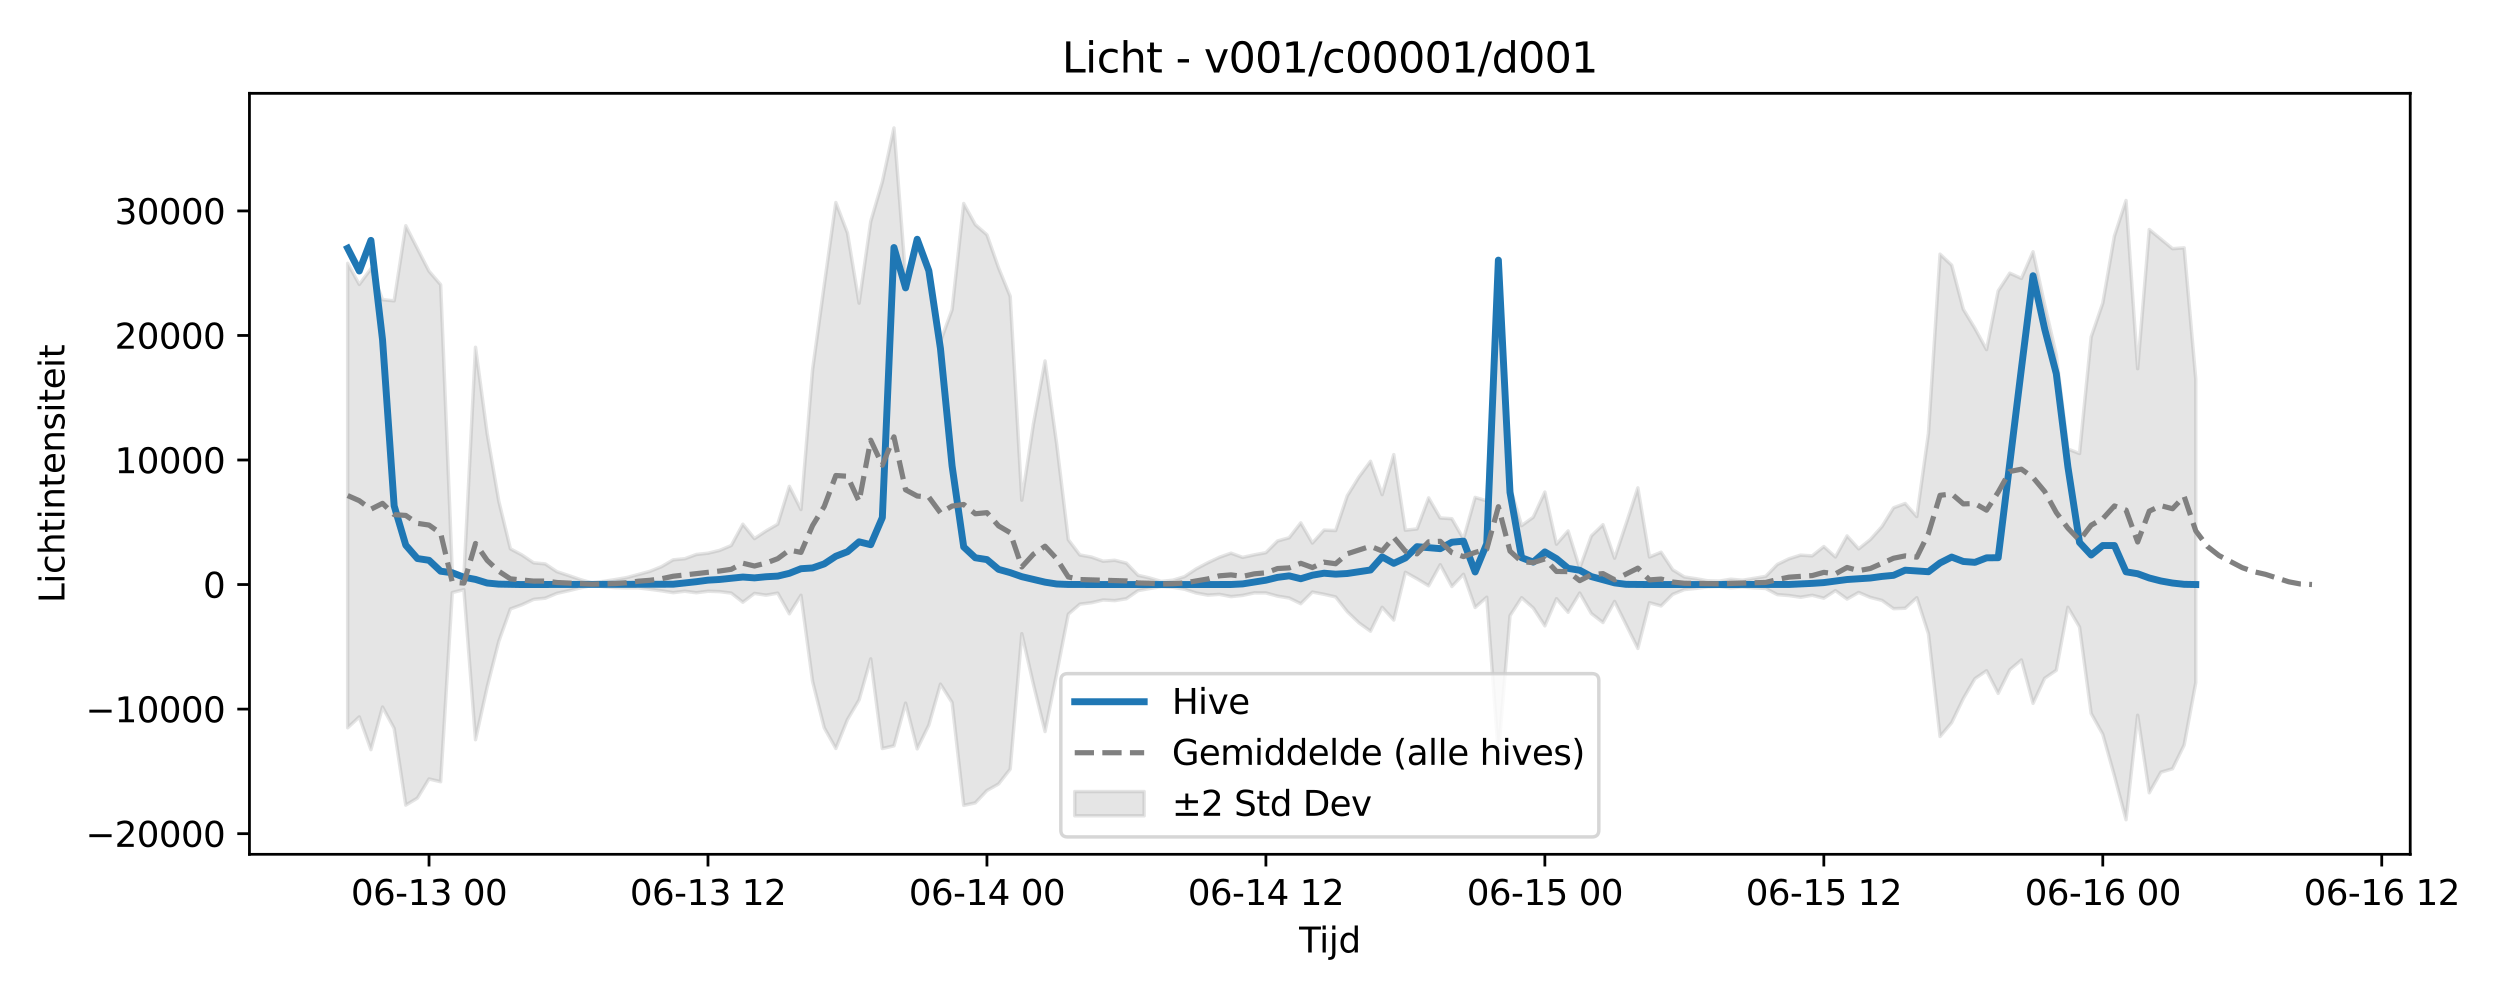 <?xml version="1.0" encoding="utf-8" standalone="no"?>
<!DOCTYPE svg PUBLIC "-//W3C//DTD SVG 1.1//EN"
  "http://www.w3.org/Graphics/SVG/1.1/DTD/svg11.dtd">
<svg xmlns:xlink="http://www.w3.org/1999/xlink" width="720pt" height="288pt" viewBox="0 0 720 288" xmlns="http://www.w3.org/2000/svg" version="1.1">
 <defs>
  <style type="text/css">*{stroke-linejoin: round; stroke-linecap: butt}</style>
 </defs>
 <g id="figure_1">
  <g id="patch_1">
   <path d="M 0 288 
L 720 288 
L 720 0 
L 0 0 
z
" style="fill: #ffffff"/>
  </g>
  <g id="axes_1">
   <g id="patch_2">
    <path d="M 71.84 246.04 
L 694.144 246.04 
L 694.144 26.88 
L 71.84 26.88 
z
" style="fill: #ffffff"/>
   </g>
   <g id="FillBetweenPolyCollection_1">
    <defs>
     <path id="md8eedc3152" d="M 100.127 -212.17 
L 100.127 -78.399 
L 103.474 -81.53 
L 106.822 -72.103 
L 110.169 -84.368 
L 113.517 -78.212 
L 116.864 -56.122 
L 120.212 -58.145 
L 123.559 -63.659 
L 126.907 -62.859 
L 130.254 -117.345 
L 133.602 -118.184 
L 136.949 -74.963 
L 140.297 -90.099 
L 143.644 -103.279 
L 146.992 -112.623 
L 150.339 -113.838 
L 153.687 -115.38 
L 157.034 -115.716 
L 160.382 -117.114 
L 163.729 -117.865 
L 167.077 -118.68 
L 170.424 -119.375 
L 173.772 -119.064 
L 177.12 -118.774 
L 180.467 -118.675 
L 183.815 -118.678 
L 187.162 -118.289 
L 190.51 -117.84 
L 193.857 -117.308 
L 197.205 -117.726 
L 200.552 -117.287 
L 203.9 -117.718 
L 207.247 -117.608 
L 210.595 -117.189 
L 213.942 -114.559 
L 217.29 -117.099 
L 220.637 -116.586 
L 223.985 -117.175 
L 227.332 -111.226 
L 230.68 -116.56 
L 234.027 -91.743 
L 237.375 -78.412 
L 240.722 -72.437 
L 244.07 -80.76 
L 247.417 -86.419 
L 250.765 -98.244 
L 254.112 -72.422 
L 257.46 -73.205 
L 260.808 -85.5 
L 264.155 -72.326 
L 267.503 -79.166 
L 270.85 -90.971 
L 274.198 -85.696 
L 277.545 -56.051 
L 280.893 -56.773 
L 284.24 -60.327 
L 287.588 -62.219 
L 290.935 -66.49 
L 294.283 -105.493 
L 297.63 -90.891 
L 300.978 -77.319 
L 304.325 -94.038 
L 307.673 -111.119 
L 311.02 -114.017 
L 314.368 -114.417 
L 317.715 -115.209 
L 321.063 -115.024 
L 324.41 -115.573 
L 327.758 -117.893 
L 331.105 -118.503 
L 334.453 -119.073 
L 337.8 -118.863 
L 341.148 -118.3 
L 344.495 -117.213 
L 347.843 -116.597 
L 351.191 -116.826 
L 354.538 -116.173 
L 357.886 -116.528 
L 361.233 -117.248 
L 364.581 -117.229 
L 367.928 -116.315 
L 371.276 -115.766 
L 374.623 -114.123 
L 377.971 -117.492 
L 381.318 -116.843 
L 384.666 -116.085 
L 388.013 -111.829 
L 391.361 -108.617 
L 394.708 -106.212 
L 398.056 -113.091 
L 401.403 -109.427 
L 404.751 -123.179 
L 408.098 -121.311 
L 411.446 -119.293 
L 414.793 -125.361 
L 418.141 -119.082 
L 421.488 -122.613 
L 424.836 -113.047 
L 428.183 -115.997 
L 431.531 -70.96 
L 434.879 -110.663 
L 438.226 -115.857 
L 441.574 -112.904 
L 444.921 -107.759 
L 448.269 -115.57 
L 451.616 -111.662 
L 454.964 -117.198 
L 458.311 -111.295 
L 461.659 -108.709 
L 465.006 -114.777 
L 468.354 -108.014 
L 471.701 -101.246 
L 475.049 -114.406 
L 478.396 -113.49 
L 481.744 -116.83 
L 485.091 -118.201 
L 488.439 -118.538 
L 491.786 -118.967 
L 495.134 -119.094 
L 498.481 -118.709 
L 501.829 -118.975 
L 505.176 -118.696 
L 508.524 -118.514 
L 511.871 -116.745 
L 515.219 -116.482 
L 518.567 -115.992 
L 521.914 -116.554 
L 525.262 -115.721 
L 528.609 -117.891 
L 531.957 -115.47 
L 535.304 -117.371 
L 538.652 -115.942 
L 541.999 -115.088 
L 545.347 -112.699 
L 548.694 -112.824 
L 552.042 -115.857 
L 555.389 -105.462 
L 558.737 -75.895 
L 562.084 -79.879 
L 565.432 -86.815 
L 568.779 -92.541 
L 572.127 -94.819 
L 575.474 -88.313 
L 578.822 -95.093 
L 582.169 -97.936 
L 585.517 -85.429 
L 588.864 -92.65 
L 592.212 -94.959 
L 595.559 -113.101 
L 598.907 -107.404 
L 602.255 -82.534 
L 605.602 -76.529 
L 608.95 -64.568 
L 612.297 -51.922 
L 615.645 -82.005 
L 618.992 -59.681 
L 622.34 -65.609 
L 625.687 -66.597 
L 629.035 -73.437 
L 632.382 -91.392 
L 632.382 -178.832 
L 632.382 -178.832 
L 629.035 -216.624 
L 625.687 -216.379 
L 622.34 -219.141 
L 618.992 -221.894 
L 615.645 -181.813 
L 612.297 -230.259 
L 608.95 -220.008 
L 605.602 -200.708 
L 602.255 -190.961 
L 598.907 -157.383 
L 595.559 -158.683 
L 592.212 -185.826 
L 588.864 -200.272 
L 585.517 -215.497 
L 582.169 -207.818 
L 578.822 -209.327 
L 575.474 -204.215 
L 572.127 -187.327 
L 568.779 -193.435 
L 565.432 -198.944 
L 562.084 -211.632 
L 558.737 -214.793 
L 555.389 -163.197 
L 552.042 -139.23 
L 548.694 -142.994 
L 545.347 -141.764 
L 541.999 -136.349 
L 538.652 -132.615 
L 535.304 -129.927 
L 531.957 -133.656 
L 528.609 -127.587 
L 525.262 -130.601 
L 521.914 -127.916 
L 518.567 -128.12 
L 515.219 -127.066 
L 511.871 -125.442 
L 508.524 -122.01 
L 505.176 -121.442 
L 501.829 -120.883 
L 498.481 -121.197 
L 495.134 -120.641 
L 491.786 -120.742 
L 488.439 -121.337 
L 485.091 -121.837 
L 481.744 -123.911 
L 478.396 -128.964 
L 475.049 -127.578 
L 471.701 -147.489 
L 468.354 -137.279 
L 465.006 -127.255 
L 461.659 -136.891 
L 458.311 -133.654 
L 454.964 -124.361 
L 451.616 -135.098 
L 448.269 -131.277 
L 444.921 -146.287 
L 441.574 -139.044 
L 438.226 -136.617 
L 434.879 -147.899 
L 431.531 -213.171 
L 428.183 -143.752 
L 424.836 -144.751 
L 421.488 -132.798 
L 418.141 -138.61 
L 414.793 -138.831 
L 411.446 -144.607 
L 408.098 -135.672 
L 404.751 -135.308 
L 401.403 -157.076 
L 398.056 -145.548 
L 394.708 -155.148 
L 391.361 -150.63 
L 388.013 -145.197 
L 384.666 -135.202 
L 381.318 -135.333 
L 377.971 -131.606 
L 374.623 -137.419 
L 371.276 -133.128 
L 367.928 -132.204 
L 364.581 -128.839 
L 361.233 -128.214 
L 357.886 -127.476 
L 354.538 -128.692 
L 351.191 -127.507 
L 347.843 -125.934 
L 344.495 -124.159 
L 341.148 -121.932 
L 337.8 -120.911 
L 334.453 -120.554 
L 331.105 -121.545 
L 327.758 -122.319 
L 324.41 -125.813 
L 321.063 -126.643 
L 317.715 -126.364 
L 314.368 -127.562 
L 311.02 -128.167 
L 307.673 -132.564 
L 304.325 -160.112 
L 300.978 -184.049 
L 297.63 -165.907 
L 294.283 -143.95 
L 290.935 -202.663 
L 287.588 -210.86 
L 284.24 -220.382 
L 280.893 -223.301 
L 277.545 -229.386 
L 274.198 -198.819 
L 270.85 -189.631 
L 267.503 -210.514 
L 264.155 -217.961 
L 260.808 -208.381 
L 257.46 -251.158 
L 254.112 -235.643 
L 250.765 -224.197 
L 247.417 -200.691 
L 244.07 -220.905 
L 240.722 -229.673 
L 237.375 -205.856 
L 234.027 -181.584 
L 230.68 -141.26 
L 227.332 -147.928 
L 223.985 -137.036 
L 220.637 -135.097 
L 217.29 -132.88 
L 213.942 -137.035 
L 210.595 -130.886 
L 207.247 -129.487 
L 203.9 -128.678 
L 200.552 -128.312 
L 197.205 -127.087 
L 193.857 -126.77 
L 190.51 -124.799 
L 187.162 -123.456 
L 183.815 -122.545 
L 180.467 -121.654 
L 177.12 -121.076 
L 173.772 -120.55 
L 170.424 -120.138 
L 167.077 -121.107 
L 163.729 -122.263 
L 160.382 -123.362 
L 157.034 -125.596 
L 153.687 -125.904 
L 150.339 -128.165 
L 146.992 -129.952 
L 143.644 -143.696 
L 140.297 -163.156 
L 136.949 -187.991 
L 133.602 -121.957 
L 130.254 -123.368 
L 126.907 -206.012 
L 123.559 -209.897 
L 120.212 -216.41 
L 116.864 -222.991 
L 113.517 -201.357 
L 110.169 -201.697 
L 106.822 -210.597 
L 103.474 -206.077 
L 100.127 -212.17 
z
" style="stroke: #808080; stroke-opacity: 0.2"/>
    </defs>
    <g clip-path="url(#pf86877e4c5)">
     <use xlink:href="#md8eedc3152" x="0" y="288" style="fill: #808080; fill-opacity: 0.2; stroke: #808080; stroke-opacity: 0.2"/>
    </g>
   </g>
   <g id="matplotlib.axis_1">
    <g id="xtick_1">
     <g id="line2d_1">
      <defs>
       <path id="m434d8d5112" d="M 0 0 
L 0 3.5 
" style="stroke: #000000; stroke-width: 0.8"/>
      </defs>
      <g>
       <use xlink:href="#m434d8d5112" x="123.559" y="246.04" style="stroke: #000000; stroke-width: 0.8"/>
      </g>
     </g>
     <g id="text_1">
      <!-- 06-13 00 -->
      <g transform="translate(101.079 260.638) scale(0.1 -0.1)">
       <defs>
        <path id="DejaVuSans-30" d="M 2034 4250 
Q 1547 4250 1301 3770 
Q 1056 3291 1056 2328 
Q 1056 1369 1301 889 
Q 1547 409 2034 409 
Q 2525 409 2770 889 
Q 3016 1369 3016 2328 
Q 3016 3291 2770 3770 
Q 2525 4250 2034 4250 
z
M 2034 4750 
Q 2819 4750 3233 4129 
Q 3647 3509 3647 2328 
Q 3647 1150 3233 529 
Q 2819 -91 2034 -91 
Q 1250 -91 836 529 
Q 422 1150 422 2328 
Q 422 3509 836 4129 
Q 1250 4750 2034 4750 
z
" transform="scale(0.016)"/>
        <path id="DejaVuSans-36" d="M 2113 2584 
Q 1688 2584 1439 2293 
Q 1191 2003 1191 1497 
Q 1191 994 1439 701 
Q 1688 409 2113 409 
Q 2538 409 2786 701 
Q 3034 994 3034 1497 
Q 3034 2003 2786 2293 
Q 2538 2584 2113 2584 
z
M 3366 4563 
L 3366 3988 
Q 3128 4100 2886 4159 
Q 2644 4219 2406 4219 
Q 1781 4219 1451 3797 
Q 1122 3375 1075 2522 
Q 1259 2794 1537 2939 
Q 1816 3084 2150 3084 
Q 2853 3084 3261 2657 
Q 3669 2231 3669 1497 
Q 3669 778 3244 343 
Q 2819 -91 2113 -91 
Q 1303 -91 875 529 
Q 447 1150 447 2328 
Q 447 3434 972 4092 
Q 1497 4750 2381 4750 
Q 2619 4750 2861 4703 
Q 3103 4656 3366 4563 
z
" transform="scale(0.016)"/>
        <path id="DejaVuSans-2d" d="M 313 2009 
L 1997 2009 
L 1997 1497 
L 313 1497 
L 313 2009 
z
" transform="scale(0.016)"/>
        <path id="DejaVuSans-31" d="M 794 531 
L 1825 531 
L 1825 4091 
L 703 3866 
L 703 4441 
L 1819 4666 
L 2450 4666 
L 2450 531 
L 3481 531 
L 3481 0 
L 794 0 
L 794 531 
z
" transform="scale(0.016)"/>
        <path id="DejaVuSans-33" d="M 2597 2516 
Q 3050 2419 3304 2112 
Q 3559 1806 3559 1356 
Q 3559 666 3084 287 
Q 2609 -91 1734 -91 
Q 1441 -91 1130 -33 
Q 819 25 488 141 
L 488 750 
Q 750 597 1062 519 
Q 1375 441 1716 441 
Q 2309 441 2620 675 
Q 2931 909 2931 1356 
Q 2931 1769 2642 2001 
Q 2353 2234 1838 2234 
L 1294 2234 
L 1294 2753 
L 1863 2753 
Q 2328 2753 2575 2939 
Q 2822 3125 2822 3475 
Q 2822 3834 2567 4026 
Q 2313 4219 1838 4219 
Q 1578 4219 1281 4162 
Q 984 4106 628 3988 
L 628 4550 
Q 988 4650 1302 4700 
Q 1616 4750 1894 4750 
Q 2613 4750 3031 4423 
Q 3450 4097 3450 3541 
Q 3450 3153 3228 2886 
Q 3006 2619 2597 2516 
z
" transform="scale(0.016)"/>
        <path id="DejaVuSans-20" transform="scale(0.016)"/>
       </defs>
       <use xlink:href="#DejaVuSans-30"/>
       <use xlink:href="#DejaVuSans-36" transform="translate(63.623 0)"/>
       <use xlink:href="#DejaVuSans-2d" transform="translate(127.246 0)"/>
       <use xlink:href="#DejaVuSans-31" transform="translate(163.33 0)"/>
       <use xlink:href="#DejaVuSans-33" transform="translate(226.953 0)"/>
       <use xlink:href="#DejaVuSans-20" transform="translate(290.576 0)"/>
       <use xlink:href="#DejaVuSans-30" transform="translate(322.363 0)"/>
       <use xlink:href="#DejaVuSans-30" transform="translate(385.986 0)"/>
      </g>
     </g>
    </g>
    <g id="xtick_2">
     <g id="line2d_2">
      <g>
       <use xlink:href="#m434d8d5112" x="203.9" y="246.04" style="stroke: #000000; stroke-width: 0.8"/>
      </g>
     </g>
     <g id="text_2">
      <!-- 06-13 12 -->
      <g transform="translate(181.419 260.638) scale(0.1 -0.1)">
       <defs>
        <path id="DejaVuSans-32" d="M 1228 531 
L 3431 531 
L 3431 0 
L 469 0 
L 469 531 
Q 828 903 1448 1529 
Q 2069 2156 2228 2338 
Q 2531 2678 2651 2914 
Q 2772 3150 2772 3378 
Q 2772 3750 2511 3984 
Q 2250 4219 1831 4219 
Q 1534 4219 1204 4116 
Q 875 4013 500 3803 
L 500 4441 
Q 881 4594 1212 4672 
Q 1544 4750 1819 4750 
Q 2544 4750 2975 4387 
Q 3406 4025 3406 3419 
Q 3406 3131 3298 2873 
Q 3191 2616 2906 2266 
Q 2828 2175 2409 1742 
Q 1991 1309 1228 531 
z
" transform="scale(0.016)"/>
       </defs>
       <use xlink:href="#DejaVuSans-30"/>
       <use xlink:href="#DejaVuSans-36" transform="translate(63.623 0)"/>
       <use xlink:href="#DejaVuSans-2d" transform="translate(127.246 0)"/>
       <use xlink:href="#DejaVuSans-31" transform="translate(163.33 0)"/>
       <use xlink:href="#DejaVuSans-33" transform="translate(226.953 0)"/>
       <use xlink:href="#DejaVuSans-20" transform="translate(290.576 0)"/>
       <use xlink:href="#DejaVuSans-31" transform="translate(322.363 0)"/>
       <use xlink:href="#DejaVuSans-32" transform="translate(385.986 0)"/>
      </g>
     </g>
    </g>
    <g id="xtick_3">
     <g id="line2d_3">
      <g>
       <use xlink:href="#m434d8d5112" x="284.24" y="246.04" style="stroke: #000000; stroke-width: 0.8"/>
      </g>
     </g>
     <g id="text_3">
      <!-- 06-14 00 -->
      <g transform="translate(261.76 260.638) scale(0.1 -0.1)">
       <defs>
        <path id="DejaVuSans-34" d="M 2419 4116 
L 825 1625 
L 2419 1625 
L 2419 4116 
z
M 2253 4666 
L 3047 4666 
L 3047 1625 
L 3713 1625 
L 3713 1100 
L 3047 1100 
L 3047 0 
L 2419 0 
L 2419 1100 
L 313 1100 
L 313 1709 
L 2253 4666 
z
" transform="scale(0.016)"/>
       </defs>
       <use xlink:href="#DejaVuSans-30"/>
       <use xlink:href="#DejaVuSans-36" transform="translate(63.623 0)"/>
       <use xlink:href="#DejaVuSans-2d" transform="translate(127.246 0)"/>
       <use xlink:href="#DejaVuSans-31" transform="translate(163.33 0)"/>
       <use xlink:href="#DejaVuSans-34" transform="translate(226.953 0)"/>
       <use xlink:href="#DejaVuSans-20" transform="translate(290.576 0)"/>
       <use xlink:href="#DejaVuSans-30" transform="translate(322.363 0)"/>
       <use xlink:href="#DejaVuSans-30" transform="translate(385.986 0)"/>
      </g>
     </g>
    </g>
    <g id="xtick_4">
     <g id="line2d_4">
      <g>
       <use xlink:href="#m434d8d5112" x="364.581" y="246.04" style="stroke: #000000; stroke-width: 0.8"/>
      </g>
     </g>
     <g id="text_4">
      <!-- 06-14 12 -->
      <g transform="translate(342.1 260.638) scale(0.1 -0.1)">
       <use xlink:href="#DejaVuSans-30"/>
       <use xlink:href="#DejaVuSans-36" transform="translate(63.623 0)"/>
       <use xlink:href="#DejaVuSans-2d" transform="translate(127.246 0)"/>
       <use xlink:href="#DejaVuSans-31" transform="translate(163.33 0)"/>
       <use xlink:href="#DejaVuSans-34" transform="translate(226.953 0)"/>
       <use xlink:href="#DejaVuSans-20" transform="translate(290.576 0)"/>
       <use xlink:href="#DejaVuSans-31" transform="translate(322.363 0)"/>
       <use xlink:href="#DejaVuSans-32" transform="translate(385.986 0)"/>
      </g>
     </g>
    </g>
    <g id="xtick_5">
     <g id="line2d_5">
      <g>
       <use xlink:href="#m434d8d5112" x="444.921" y="246.04" style="stroke: #000000; stroke-width: 0.8"/>
      </g>
     </g>
     <g id="text_5">
      <!-- 06-15 00 -->
      <g transform="translate(422.441 260.638) scale(0.1 -0.1)">
       <defs>
        <path id="DejaVuSans-35" d="M 691 4666 
L 3169 4666 
L 3169 4134 
L 1269 4134 
L 1269 2991 
Q 1406 3038 1543 3061 
Q 1681 3084 1819 3084 
Q 2600 3084 3056 2656 
Q 3513 2228 3513 1497 
Q 3513 744 3044 326 
Q 2575 -91 1722 -91 
Q 1428 -91 1123 -41 
Q 819 9 494 109 
L 494 744 
Q 775 591 1075 516 
Q 1375 441 1709 441 
Q 2250 441 2565 725 
Q 2881 1009 2881 1497 
Q 2881 1984 2565 2268 
Q 2250 2553 1709 2553 
Q 1456 2553 1204 2497 
Q 953 2441 691 2322 
L 691 4666 
z
" transform="scale(0.016)"/>
       </defs>
       <use xlink:href="#DejaVuSans-30"/>
       <use xlink:href="#DejaVuSans-36" transform="translate(63.623 0)"/>
       <use xlink:href="#DejaVuSans-2d" transform="translate(127.246 0)"/>
       <use xlink:href="#DejaVuSans-31" transform="translate(163.33 0)"/>
       <use xlink:href="#DejaVuSans-35" transform="translate(226.953 0)"/>
       <use xlink:href="#DejaVuSans-20" transform="translate(290.576 0)"/>
       <use xlink:href="#DejaVuSans-30" transform="translate(322.363 0)"/>
       <use xlink:href="#DejaVuSans-30" transform="translate(385.986 0)"/>
      </g>
     </g>
    </g>
    <g id="xtick_6">
     <g id="line2d_6">
      <g>
       <use xlink:href="#m434d8d5112" x="525.262" y="246.04" style="stroke: #000000; stroke-width: 0.8"/>
      </g>
     </g>
     <g id="text_6">
      <!-- 06-15 12 -->
      <g transform="translate(502.781 260.638) scale(0.1 -0.1)">
       <use xlink:href="#DejaVuSans-30"/>
       <use xlink:href="#DejaVuSans-36" transform="translate(63.623 0)"/>
       <use xlink:href="#DejaVuSans-2d" transform="translate(127.246 0)"/>
       <use xlink:href="#DejaVuSans-31" transform="translate(163.33 0)"/>
       <use xlink:href="#DejaVuSans-35" transform="translate(226.953 0)"/>
       <use xlink:href="#DejaVuSans-20" transform="translate(290.576 0)"/>
       <use xlink:href="#DejaVuSans-31" transform="translate(322.363 0)"/>
       <use xlink:href="#DejaVuSans-32" transform="translate(385.986 0)"/>
      </g>
     </g>
    </g>
    <g id="xtick_7">
     <g id="line2d_7">
      <g>
       <use xlink:href="#m434d8d5112" x="605.602" y="246.04" style="stroke: #000000; stroke-width: 0.8"/>
      </g>
     </g>
     <g id="text_7">
      <!-- 06-16 00 -->
      <g transform="translate(583.122 260.638) scale(0.1 -0.1)">
       <use xlink:href="#DejaVuSans-30"/>
       <use xlink:href="#DejaVuSans-36" transform="translate(63.623 0)"/>
       <use xlink:href="#DejaVuSans-2d" transform="translate(127.246 0)"/>
       <use xlink:href="#DejaVuSans-31" transform="translate(163.33 0)"/>
       <use xlink:href="#DejaVuSans-36" transform="translate(226.953 0)"/>
       <use xlink:href="#DejaVuSans-20" transform="translate(290.576 0)"/>
       <use xlink:href="#DejaVuSans-30" transform="translate(322.363 0)"/>
       <use xlink:href="#DejaVuSans-30" transform="translate(385.986 0)"/>
      </g>
     </g>
    </g>
    <g id="xtick_8">
     <g id="line2d_8">
      <g>
       <use xlink:href="#m434d8d5112" x="685.943" y="246.04" style="stroke: #000000; stroke-width: 0.8"/>
      </g>
     </g>
     <g id="text_8">
      <!-- 06-16 12 -->
      <g transform="translate(663.462 260.638) scale(0.1 -0.1)">
       <use xlink:href="#DejaVuSans-30"/>
       <use xlink:href="#DejaVuSans-36" transform="translate(63.623 0)"/>
       <use xlink:href="#DejaVuSans-2d" transform="translate(127.246 0)"/>
       <use xlink:href="#DejaVuSans-31" transform="translate(163.33 0)"/>
       <use xlink:href="#DejaVuSans-36" transform="translate(226.953 0)"/>
       <use xlink:href="#DejaVuSans-20" transform="translate(290.576 0)"/>
       <use xlink:href="#DejaVuSans-31" transform="translate(322.363 0)"/>
       <use xlink:href="#DejaVuSans-32" transform="translate(385.986 0)"/>
      </g>
     </g>
    </g>
    <g id="text_9">
     <!-- Tijd -->
     <g transform="translate(374.142 274.317) scale(0.1 -0.1)">
      <defs>
       <path id="DejaVuSans-54" d="M -19 4666 
L 3928 4666 
L 3928 4134 
L 2272 4134 
L 2272 0 
L 1638 0 
L 1638 4134 
L -19 4134 
L -19 4666 
z
" transform="scale(0.016)"/>
       <path id="DejaVuSans-69" d="M 603 3500 
L 1178 3500 
L 1178 0 
L 603 0 
L 603 3500 
z
M 603 4863 
L 1178 4863 
L 1178 4134 
L 603 4134 
L 603 4863 
z
" transform="scale(0.016)"/>
       <path id="DejaVuSans-6a" d="M 603 3500 
L 1178 3500 
L 1178 -63 
Q 1178 -731 923 -1031 
Q 669 -1331 103 -1331 
L -116 -1331 
L -116 -844 
L 38 -844 
Q 366 -844 484 -692 
Q 603 -541 603 -63 
L 603 3500 
z
M 603 4863 
L 1178 4863 
L 1178 4134 
L 603 4134 
L 603 4863 
z
" transform="scale(0.016)"/>
       <path id="DejaVuSans-64" d="M 2906 2969 
L 2906 4863 
L 3481 4863 
L 3481 0 
L 2906 0 
L 2906 525 
Q 2725 213 2448 61 
Q 2172 -91 1784 -91 
Q 1150 -91 751 415 
Q 353 922 353 1747 
Q 353 2572 751 3078 
Q 1150 3584 1784 3584 
Q 2172 3584 2448 3432 
Q 2725 3281 2906 2969 
z
M 947 1747 
Q 947 1113 1208 752 
Q 1469 391 1925 391 
Q 2381 391 2643 752 
Q 2906 1113 2906 1747 
Q 2906 2381 2643 2742 
Q 2381 3103 1925 3103 
Q 1469 3103 1208 2742 
Q 947 2381 947 1747 
z
" transform="scale(0.016)"/>
      </defs>
      <use xlink:href="#DejaVuSans-54"/>
      <use xlink:href="#DejaVuSans-69" transform="translate(57.959 0)"/>
      <use xlink:href="#DejaVuSans-6a" transform="translate(85.742 0)"/>
      <use xlink:href="#DejaVuSans-64" transform="translate(113.525 0)"/>
     </g>
    </g>
   </g>
   <g id="matplotlib.axis_2">
    <g id="ytick_1">
     <g id="line2d_9">
      <defs>
       <path id="mdaea0a65f8" d="M 0 0 
L -3.5 0 
" style="stroke: #000000; stroke-width: 0.8"/>
      </defs>
      <g>
       <use xlink:href="#mdaea0a65f8" x="71.84" y="240.09" style="stroke: #000000; stroke-width: 0.8"/>
      </g>
     </g>
     <g id="text_10">
      <!-- −20000 -->
      <g transform="translate(24.648 243.889) scale(0.1 -0.1)">
       <defs>
        <path id="DejaVuSans-2212" d="M 678 2272 
L 4684 2272 
L 4684 1741 
L 678 1741 
L 678 2272 
z
" transform="scale(0.016)"/>
       </defs>
       <use xlink:href="#DejaVuSans-2212"/>
       <use xlink:href="#DejaVuSans-32" transform="translate(83.789 0)"/>
       <use xlink:href="#DejaVuSans-30" transform="translate(147.412 0)"/>
       <use xlink:href="#DejaVuSans-30" transform="translate(211.035 0)"/>
       <use xlink:href="#DejaVuSans-30" transform="translate(274.658 0)"/>
       <use xlink:href="#DejaVuSans-30" transform="translate(338.281 0)"/>
      </g>
     </g>
    </g>
    <g id="ytick_2">
     <g id="line2d_10">
      <g>
       <use xlink:href="#mdaea0a65f8" x="71.84" y="204.221" style="stroke: #000000; stroke-width: 0.8"/>
      </g>
     </g>
     <g id="text_11">
      <!-- −10000 -->
      <g transform="translate(24.648 208.02) scale(0.1 -0.1)">
       <use xlink:href="#DejaVuSans-2212"/>
       <use xlink:href="#DejaVuSans-31" transform="translate(83.789 0)"/>
       <use xlink:href="#DejaVuSans-30" transform="translate(147.412 0)"/>
       <use xlink:href="#DejaVuSans-30" transform="translate(211.035 0)"/>
       <use xlink:href="#DejaVuSans-30" transform="translate(274.658 0)"/>
       <use xlink:href="#DejaVuSans-30" transform="translate(338.281 0)"/>
      </g>
     </g>
    </g>
    <g id="ytick_3">
     <g id="line2d_11">
      <g>
       <use xlink:href="#mdaea0a65f8" x="71.84" y="168.352" style="stroke: #000000; stroke-width: 0.8"/>
      </g>
     </g>
     <g id="text_12">
      <!-- 0 -->
      <g transform="translate(58.477 172.152) scale(0.1 -0.1)">
       <use xlink:href="#DejaVuSans-30"/>
      </g>
     </g>
    </g>
    <g id="ytick_4">
     <g id="line2d_12">
      <g>
       <use xlink:href="#mdaea0a65f8" x="71.84" y="132.483" style="stroke: #000000; stroke-width: 0.8"/>
      </g>
     </g>
     <g id="text_13">
      <!-- 10000 -->
      <g transform="translate(33.028 136.283) scale(0.1 -0.1)">
       <use xlink:href="#DejaVuSans-31"/>
       <use xlink:href="#DejaVuSans-30" transform="translate(63.623 0)"/>
       <use xlink:href="#DejaVuSans-30" transform="translate(127.246 0)"/>
       <use xlink:href="#DejaVuSans-30" transform="translate(190.869 0)"/>
       <use xlink:href="#DejaVuSans-30" transform="translate(254.492 0)"/>
      </g>
     </g>
    </g>
    <g id="ytick_5">
     <g id="line2d_13">
      <g>
       <use xlink:href="#mdaea0a65f8" x="71.84" y="96.615" style="stroke: #000000; stroke-width: 0.8"/>
      </g>
     </g>
     <g id="text_14">
      <!-- 20000 -->
      <g transform="translate(33.028 100.414) scale(0.1 -0.1)">
       <use xlink:href="#DejaVuSans-32"/>
       <use xlink:href="#DejaVuSans-30" transform="translate(63.623 0)"/>
       <use xlink:href="#DejaVuSans-30" transform="translate(127.246 0)"/>
       <use xlink:href="#DejaVuSans-30" transform="translate(190.869 0)"/>
       <use xlink:href="#DejaVuSans-30" transform="translate(254.492 0)"/>
      </g>
     </g>
    </g>
    <g id="ytick_6">
     <g id="line2d_14">
      <g>
       <use xlink:href="#mdaea0a65f8" x="71.84" y="60.746" style="stroke: #000000; stroke-width: 0.8"/>
      </g>
     </g>
     <g id="text_15">
      <!-- 30000 -->
      <g transform="translate(33.028 64.545) scale(0.1 -0.1)">
       <use xlink:href="#DejaVuSans-33"/>
       <use xlink:href="#DejaVuSans-30" transform="translate(63.623 0)"/>
       <use xlink:href="#DejaVuSans-30" transform="translate(127.246 0)"/>
       <use xlink:href="#DejaVuSans-30" transform="translate(190.869 0)"/>
       <use xlink:href="#DejaVuSans-30" transform="translate(254.492 0)"/>
      </g>
     </g>
    </g>
    <g id="text_16">
     <!-- Lichtintensiteit -->
     <g transform="translate(18.568 173.656) rotate(-90) scale(0.1 -0.1)">
      <defs>
       <path id="DejaVuSans-4c" d="M 628 4666 
L 1259 4666 
L 1259 531 
L 3531 531 
L 3531 0 
L 628 0 
L 628 4666 
z
" transform="scale(0.016)"/>
       <path id="DejaVuSans-63" d="M 3122 3366 
L 3122 2828 
Q 2878 2963 2633 3030 
Q 2388 3097 2138 3097 
Q 1578 3097 1268 2742 
Q 959 2388 959 1747 
Q 959 1106 1268 751 
Q 1578 397 2138 397 
Q 2388 397 2633 464 
Q 2878 531 3122 666 
L 3122 134 
Q 2881 22 2623 -34 
Q 2366 -91 2075 -91 
Q 1284 -91 818 406 
Q 353 903 353 1747 
Q 353 2603 823 3093 
Q 1294 3584 2113 3584 
Q 2378 3584 2631 3529 
Q 2884 3475 3122 3366 
z
" transform="scale(0.016)"/>
       <path id="DejaVuSans-68" d="M 3513 2113 
L 3513 0 
L 2938 0 
L 2938 2094 
Q 2938 2591 2744 2837 
Q 2550 3084 2163 3084 
Q 1697 3084 1428 2787 
Q 1159 2491 1159 1978 
L 1159 0 
L 581 0 
L 581 4863 
L 1159 4863 
L 1159 2956 
Q 1366 3272 1645 3428 
Q 1925 3584 2291 3584 
Q 2894 3584 3203 3211 
Q 3513 2838 3513 2113 
z
" transform="scale(0.016)"/>
       <path id="DejaVuSans-74" d="M 1172 4494 
L 1172 3500 
L 2356 3500 
L 2356 3053 
L 1172 3053 
L 1172 1153 
Q 1172 725 1289 603 
Q 1406 481 1766 481 
L 2356 481 
L 2356 0 
L 1766 0 
Q 1100 0 847 248 
Q 594 497 594 1153 
L 594 3053 
L 172 3053 
L 172 3500 
L 594 3500 
L 594 4494 
L 1172 4494 
z
" transform="scale(0.016)"/>
       <path id="DejaVuSans-6e" d="M 3513 2113 
L 3513 0 
L 2938 0 
L 2938 2094 
Q 2938 2591 2744 2837 
Q 2550 3084 2163 3084 
Q 1697 3084 1428 2787 
Q 1159 2491 1159 1978 
L 1159 0 
L 581 0 
L 581 3500 
L 1159 3500 
L 1159 2956 
Q 1366 3272 1645 3428 
Q 1925 3584 2291 3584 
Q 2894 3584 3203 3211 
Q 3513 2838 3513 2113 
z
" transform="scale(0.016)"/>
       <path id="DejaVuSans-65" d="M 3597 1894 
L 3597 1613 
L 953 1613 
Q 991 1019 1311 708 
Q 1631 397 2203 397 
Q 2534 397 2845 478 
Q 3156 559 3463 722 
L 3463 178 
Q 3153 47 2828 -22 
Q 2503 -91 2169 -91 
Q 1331 -91 842 396 
Q 353 884 353 1716 
Q 353 2575 817 3079 
Q 1281 3584 2069 3584 
Q 2775 3584 3186 3129 
Q 3597 2675 3597 1894 
z
M 3022 2063 
Q 3016 2534 2758 2815 
Q 2500 3097 2075 3097 
Q 1594 3097 1305 2825 
Q 1016 2553 972 2059 
L 3022 2063 
z
" transform="scale(0.016)"/>
       <path id="DejaVuSans-73" d="M 2834 3397 
L 2834 2853 
Q 2591 2978 2328 3040 
Q 2066 3103 1784 3103 
Q 1356 3103 1142 2972 
Q 928 2841 928 2578 
Q 928 2378 1081 2264 
Q 1234 2150 1697 2047 
L 1894 2003 
Q 2506 1872 2764 1633 
Q 3022 1394 3022 966 
Q 3022 478 2636 193 
Q 2250 -91 1575 -91 
Q 1294 -91 989 -36 
Q 684 19 347 128 
L 347 722 
Q 666 556 975 473 
Q 1284 391 1588 391 
Q 1994 391 2212 530 
Q 2431 669 2431 922 
Q 2431 1156 2273 1281 
Q 2116 1406 1581 1522 
L 1381 1569 
Q 847 1681 609 1914 
Q 372 2147 372 2553 
Q 372 3047 722 3315 
Q 1072 3584 1716 3584 
Q 2034 3584 2315 3537 
Q 2597 3491 2834 3397 
z
" transform="scale(0.016)"/>
      </defs>
      <use xlink:href="#DejaVuSans-4c"/>
      <use xlink:href="#DejaVuSans-69" transform="translate(55.713 0)"/>
      <use xlink:href="#DejaVuSans-63" transform="translate(83.496 0)"/>
      <use xlink:href="#DejaVuSans-68" transform="translate(138.477 0)"/>
      <use xlink:href="#DejaVuSans-74" transform="translate(201.855 0)"/>
      <use xlink:href="#DejaVuSans-69" transform="translate(241.064 0)"/>
      <use xlink:href="#DejaVuSans-6e" transform="translate(268.848 0)"/>
      <use xlink:href="#DejaVuSans-74" transform="translate(332.227 0)"/>
      <use xlink:href="#DejaVuSans-65" transform="translate(371.436 0)"/>
      <use xlink:href="#DejaVuSans-6e" transform="translate(432.959 0)"/>
      <use xlink:href="#DejaVuSans-73" transform="translate(496.338 0)"/>
      <use xlink:href="#DejaVuSans-69" transform="translate(548.438 0)"/>
      <use xlink:href="#DejaVuSans-74" transform="translate(576.221 0)"/>
      <use xlink:href="#DejaVuSans-65" transform="translate(615.43 0)"/>
      <use xlink:href="#DejaVuSans-69" transform="translate(676.953 0)"/>
      <use xlink:href="#DejaVuSans-74" transform="translate(704.736 0)"/>
     </g>
    </g>
   </g>
   <g id="line2d_15">
    <path d="M 100.127 71.502 
L 103.474 78.042 
L 106.822 69.235 
L 110.169 97.841 
L 113.517 145.691 
L 116.864 157.012 
L 120.212 160.859 
L 123.559 161.366 
L 126.907 164.512 
L 130.254 164.952 
L 133.602 166.242 
L 136.949 166.873 
L 140.297 167.91 
L 143.644 168.229 
L 150.339 168.352 
L 193.857 168.253 
L 200.552 167.527 
L 203.9 167.084 
L 207.247 166.887 
L 213.942 166.19 
L 217.29 166.426 
L 220.637 166.101 
L 223.985 165.918 
L 227.332 165.115 
L 230.68 163.789 
L 234.027 163.567 
L 237.375 162.4 
L 240.722 160.19 
L 244.07 158.901 
L 247.417 156.046 
L 250.765 156.868 
L 254.112 149.062 
L 257.46 71.296 
L 260.808 82.906 
L 264.155 68.912 
L 267.503 77.967 
L 270.85 100.378 
L 274.198 134.186 
L 277.545 157.515 
L 280.893 160.637 
L 284.24 161.163 
L 287.588 163.975 
L 290.935 164.912 
L 294.283 166.082 
L 300.978 167.664 
L 304.325 168.191 
L 307.673 168.327 
L 324.41 168.352 
L 354.538 168.336 
L 357.886 168.161 
L 364.581 167.096 
L 367.928 166.278 
L 371.276 165.846 
L 374.623 166.675 
L 377.971 165.657 
L 381.318 165.085 
L 384.666 165.358 
L 388.013 165.168 
L 394.708 164.158 
L 398.056 160.375 
L 401.403 162.239 
L 404.751 160.684 
L 408.098 157.441 
L 414.793 158.015 
L 418.141 156.158 
L 421.488 155.853 
L 424.836 164.717 
L 428.183 156.595 
L 431.531 74.923 
L 434.879 141.795 
L 438.226 160.62 
L 441.574 161.88 
L 444.921 158.951 
L 448.269 160.904 
L 451.616 163.679 
L 454.964 164.238 
L 458.311 166.057 
L 465.006 167.868 
L 468.354 168.291 
L 475.049 168.352 
L 515.219 168.325 
L 521.914 168.011 
L 525.262 167.786 
L 531.957 166.899 
L 538.652 166.469 
L 541.999 166.01 
L 545.347 165.692 
L 548.694 164.215 
L 555.389 164.655 
L 558.737 162.129 
L 562.084 160.436 
L 565.432 161.706 
L 568.779 161.957 
L 572.127 160.658 
L 575.474 160.618 
L 582.169 106.116 
L 585.517 79.414 
L 588.864 94.736 
L 592.212 107.623 
L 595.559 134.508 
L 598.907 156.224 
L 602.255 159.842 
L 605.602 157.108 
L 608.95 157.112 
L 612.297 164.686 
L 615.645 165.235 
L 618.992 166.459 
L 622.34 167.321 
L 625.687 167.915 
L 629.035 168.282 
L 632.382 168.345 
L 632.382 168.345 
" clip-path="url(#pf86877e4c5)" style="fill: none; stroke: #1f77b4; stroke-width: 2; stroke-linecap: square"/>
   </g>
   <g id="line2d_16">
    <path d="M 100.127 142.716 
L 103.474 144.196 
L 106.822 146.65 
L 110.169 144.968 
L 113.517 148.216 
L 116.864 148.444 
L 120.212 150.722 
L 123.559 151.222 
L 126.907 153.565 
L 130.254 167.644 
L 133.602 167.929 
L 136.949 156.523 
L 140.297 161.372 
L 143.644 164.513 
L 146.992 166.712 
L 153.687 167.358 
L 157.034 167.344 
L 160.382 167.762 
L 170.424 168.243 
L 177.12 168.075 
L 180.467 167.836 
L 183.815 167.389 
L 187.162 167.127 
L 190.51 166.681 
L 193.857 165.961 
L 207.247 164.452 
L 210.595 163.963 
L 213.942 162.203 
L 217.29 163.011 
L 220.637 162.158 
L 223.985 160.894 
L 227.332 158.423 
L 230.68 159.09 
L 234.027 151.336 
L 237.375 145.866 
L 240.722 136.945 
L 244.07 137.167 
L 247.417 144.445 
L 250.765 126.78 
L 254.112 133.968 
L 257.46 125.818 
L 260.808 141.06 
L 264.155 142.857 
L 267.503 143.16 
L 270.85 147.699 
L 274.198 145.743 
L 277.545 145.282 
L 280.893 147.963 
L 284.24 147.645 
L 287.588 151.46 
L 290.935 153.423 
L 294.283 163.279 
L 297.63 159.601 
L 300.978 157.316 
L 304.325 160.925 
L 307.673 166.159 
L 311.02 166.908 
L 324.41 167.307 
L 327.758 167.894 
L 331.105 167.976 
L 334.453 168.186 
L 337.8 168.113 
L 341.148 167.884 
L 347.843 166.734 
L 351.191 165.834 
L 354.538 165.568 
L 357.886 165.998 
L 361.233 165.269 
L 364.581 164.966 
L 367.928 163.741 
L 371.276 163.553 
L 374.623 162.229 
L 377.971 163.451 
L 381.318 161.912 
L 384.666 162.356 
L 388.013 159.487 
L 394.708 157.32 
L 398.056 158.68 
L 401.403 154.749 
L 404.751 158.757 
L 408.098 159.509 
L 411.446 156.05 
L 414.793 155.904 
L 418.141 159.154 
L 421.488 160.295 
L 424.836 159.101 
L 428.183 158.125 
L 431.531 145.935 
L 434.879 158.719 
L 438.226 161.763 
L 441.574 162.026 
L 444.921 160.977 
L 448.269 164.576 
L 451.616 164.62 
L 454.964 167.221 
L 458.311 165.525 
L 461.659 165.2 
L 465.006 166.984 
L 471.701 163.632 
L 475.049 167.008 
L 478.396 166.773 
L 481.744 167.63 
L 485.091 167.981 
L 495.134 168.132 
L 508.524 167.738 
L 511.871 166.907 
L 515.219 166.226 
L 521.914 165.765 
L 525.262 164.839 
L 528.609 165.261 
L 531.957 163.437 
L 535.304 164.351 
L 538.652 163.721 
L 545.347 160.769 
L 548.694 160.091 
L 552.042 160.457 
L 555.389 153.67 
L 558.737 142.656 
L 562.084 142.244 
L 565.432 145.121 
L 568.779 145.012 
L 572.127 146.927 
L 575.474 141.736 
L 578.822 135.79 
L 582.169 135.123 
L 585.517 137.537 
L 588.864 141.539 
L 592.212 147.607 
L 595.559 152.108 
L 598.907 155.607 
L 602.255 151.253 
L 605.602 149.382 
L 608.95 145.712 
L 612.297 146.909 
L 615.645 156.091 
L 618.992 147.212 
L 622.34 145.625 
L 625.687 146.512 
L 629.035 142.97 
L 632.382 152.888 
L 635.73 157.371 
L 639.077 159.997 
L 645.772 163.491 
L 649.12 164.643 
L 652.467 165.411 
L 659.162 167.558 
L 662.51 168.191 
L 665.857 168.34 
L 665.857 168.34 
" clip-path="url(#pf86877e4c5)" style="fill: none; stroke-dasharray: 5.55,2.4; stroke-dashoffset: 0; stroke: #808080; stroke-width: 1.5"/>
   </g>
   <g id="patch_3">
    <path d="M 71.84 246.04 
L 71.84 26.88 
" style="fill: none; stroke: #000000; stroke-width: 0.8; stroke-linejoin: miter; stroke-linecap: square"/>
   </g>
   <g id="patch_4">
    <path d="M 694.144 246.04 
L 694.144 26.88 
" style="fill: none; stroke: #000000; stroke-width: 0.8; stroke-linejoin: miter; stroke-linecap: square"/>
   </g>
   <g id="patch_5">
    <path d="M 71.84 246.04 
L 694.144 246.04 
" style="fill: none; stroke: #000000; stroke-width: 0.8; stroke-linejoin: miter; stroke-linecap: square"/>
   </g>
   <g id="patch_6">
    <path d="M 71.84 26.88 
L 694.144 26.88 
" style="fill: none; stroke: #000000; stroke-width: 0.8; stroke-linejoin: miter; stroke-linecap: square"/>
   </g>
   <g id="text_17">
    <!-- Licht - v001/c00001/d001 -->
    <g transform="translate(305.855 20.88) scale(0.12 -0.12)">
     <defs>
      <path id="DejaVuSans-76" d="M 191 3500 
L 800 3500 
L 1894 563 
L 2988 3500 
L 3597 3500 
L 2284 0 
L 1503 0 
L 191 3500 
z
" transform="scale(0.016)"/>
      <path id="DejaVuSans-2f" d="M 1625 4666 
L 2156 4666 
L 531 -594 
L 0 -594 
L 1625 4666 
z
" transform="scale(0.016)"/>
     </defs>
     <use xlink:href="#DejaVuSans-4c"/>
     <use xlink:href="#DejaVuSans-69" transform="translate(55.713 0)"/>
     <use xlink:href="#DejaVuSans-63" transform="translate(83.496 0)"/>
     <use xlink:href="#DejaVuSans-68" transform="translate(138.477 0)"/>
     <use xlink:href="#DejaVuSans-74" transform="translate(201.855 0)"/>
     <use xlink:href="#DejaVuSans-20" transform="translate(241.064 0)"/>
     <use xlink:href="#DejaVuSans-2d" transform="translate(272.852 0)"/>
     <use xlink:href="#DejaVuSans-20" transform="translate(308.936 0)"/>
     <use xlink:href="#DejaVuSans-76" transform="translate(340.723 0)"/>
     <use xlink:href="#DejaVuSans-30" transform="translate(399.902 0)"/>
     <use xlink:href="#DejaVuSans-30" transform="translate(463.525 0)"/>
     <use xlink:href="#DejaVuSans-31" transform="translate(527.148 0)"/>
     <use xlink:href="#DejaVuSans-2f" transform="translate(590.771 0)"/>
     <use xlink:href="#DejaVuSans-63" transform="translate(624.463 0)"/>
     <use xlink:href="#DejaVuSans-30" transform="translate(679.443 0)"/>
     <use xlink:href="#DejaVuSans-30" transform="translate(743.066 0)"/>
     <use xlink:href="#DejaVuSans-30" transform="translate(806.689 0)"/>
     <use xlink:href="#DejaVuSans-30" transform="translate(870.312 0)"/>
     <use xlink:href="#DejaVuSans-31" transform="translate(933.936 0)"/>
     <use xlink:href="#DejaVuSans-2f" transform="translate(997.559 0)"/>
     <use xlink:href="#DejaVuSans-64" transform="translate(1031.25 0)"/>
     <use xlink:href="#DejaVuSans-30" transform="translate(1094.727 0)"/>
     <use xlink:href="#DejaVuSans-30" transform="translate(1158.35 0)"/>
     <use xlink:href="#DejaVuSans-31" transform="translate(1221.973 0)"/>
    </g>
   </g>
   <g id="legend_1">
    <g id="patch_7">
     <path d="M 307.52 241.04 
L 458.464 241.04 
Q 460.464 241.04 460.464 239.04 
L 460.464 196.006 
Q 460.464 194.006 458.464 194.006 
L 307.52 194.006 
Q 305.52 194.006 305.52 196.006 
L 305.52 239.04 
Q 305.52 241.04 307.52 241.04 
z
" style="fill: #ffffff; opacity: 0.8; stroke: #cccccc; stroke-linejoin: miter"/>
    </g>
    <g id="line2d_17">
     <path d="M 309.52 202.104 
L 319.52 202.104 
L 329.52 202.104 
" style="fill: none; stroke: #1f77b4; stroke-width: 2; stroke-linecap: square"/>
    </g>
    <g id="text_18">
     <!-- Hive -->
     <g transform="translate(337.52 205.604) scale(0.1 -0.1)">
      <defs>
       <path id="DejaVuSans-48" d="M 628 4666 
L 1259 4666 
L 1259 2753 
L 3553 2753 
L 3553 4666 
L 4184 4666 
L 4184 0 
L 3553 0 
L 3553 2222 
L 1259 2222 
L 1259 0 
L 628 0 
L 628 4666 
z
" transform="scale(0.016)"/>
      </defs>
      <use xlink:href="#DejaVuSans-48"/>
      <use xlink:href="#DejaVuSans-69" transform="translate(75.195 0)"/>
      <use xlink:href="#DejaVuSans-76" transform="translate(102.979 0)"/>
      <use xlink:href="#DejaVuSans-65" transform="translate(162.158 0)"/>
     </g>
    </g>
    <g id="line2d_18">
     <path d="M 309.52 216.782 
L 319.52 216.782 
L 329.52 216.782 
" style="fill: none; stroke-dasharray: 5.55,2.4; stroke-dashoffset: 0; stroke: #808080; stroke-width: 1.5"/>
    </g>
    <g id="text_19">
     <!-- Gemiddelde (alle hives) -->
     <g transform="translate(337.52 220.282) scale(0.1 -0.1)">
      <defs>
       <path id="DejaVuSans-47" d="M 3809 666 
L 3809 1919 
L 2778 1919 
L 2778 2438 
L 4434 2438 
L 4434 434 
Q 4069 175 3628 42 
Q 3188 -91 2688 -91 
Q 1594 -91 976 548 
Q 359 1188 359 2328 
Q 359 3472 976 4111 
Q 1594 4750 2688 4750 
Q 3144 4750 3555 4637 
Q 3966 4525 4313 4306 
L 4313 3634 
Q 3963 3931 3569 4081 
Q 3175 4231 2741 4231 
Q 1884 4231 1454 3753 
Q 1025 3275 1025 2328 
Q 1025 1384 1454 906 
Q 1884 428 2741 428 
Q 3075 428 3337 486 
Q 3600 544 3809 666 
z
" transform="scale(0.016)"/>
       <path id="DejaVuSans-6d" d="M 3328 2828 
Q 3544 3216 3844 3400 
Q 4144 3584 4550 3584 
Q 5097 3584 5394 3201 
Q 5691 2819 5691 2113 
L 5691 0 
L 5113 0 
L 5113 2094 
Q 5113 2597 4934 2840 
Q 4756 3084 4391 3084 
Q 3944 3084 3684 2787 
Q 3425 2491 3425 1978 
L 3425 0 
L 2847 0 
L 2847 2094 
Q 2847 2600 2669 2842 
Q 2491 3084 2119 3084 
Q 1678 3084 1418 2786 
Q 1159 2488 1159 1978 
L 1159 0 
L 581 0 
L 581 3500 
L 1159 3500 
L 1159 2956 
Q 1356 3278 1631 3431 
Q 1906 3584 2284 3584 
Q 2666 3584 2933 3390 
Q 3200 3197 3328 2828 
z
" transform="scale(0.016)"/>
       <path id="DejaVuSans-6c" d="M 603 4863 
L 1178 4863 
L 1178 0 
L 603 0 
L 603 4863 
z
" transform="scale(0.016)"/>
       <path id="DejaVuSans-28" d="M 1984 4856 
Q 1566 4138 1362 3434 
Q 1159 2731 1159 2009 
Q 1159 1288 1364 580 
Q 1569 -128 1984 -844 
L 1484 -844 
Q 1016 -109 783 600 
Q 550 1309 550 2009 
Q 550 2706 781 3412 
Q 1013 4119 1484 4856 
L 1984 4856 
z
" transform="scale(0.016)"/>
       <path id="DejaVuSans-61" d="M 2194 1759 
Q 1497 1759 1228 1600 
Q 959 1441 959 1056 
Q 959 750 1161 570 
Q 1363 391 1709 391 
Q 2188 391 2477 730 
Q 2766 1069 2766 1631 
L 2766 1759 
L 2194 1759 
z
M 3341 1997 
L 3341 0 
L 2766 0 
L 2766 531 
Q 2569 213 2275 61 
Q 1981 -91 1556 -91 
Q 1019 -91 701 211 
Q 384 513 384 1019 
Q 384 1609 779 1909 
Q 1175 2209 1959 2209 
L 2766 2209 
L 2766 2266 
Q 2766 2663 2505 2880 
Q 2244 3097 1772 3097 
Q 1472 3097 1187 3025 
Q 903 2953 641 2809 
L 641 3341 
Q 956 3463 1253 3523 
Q 1550 3584 1831 3584 
Q 2591 3584 2966 3190 
Q 3341 2797 3341 1997 
z
" transform="scale(0.016)"/>
       <path id="DejaVuSans-29" d="M 513 4856 
L 1013 4856 
Q 1481 4119 1714 3412 
Q 1947 2706 1947 2009 
Q 1947 1309 1714 600 
Q 1481 -109 1013 -844 
L 513 -844 
Q 928 -128 1133 580 
Q 1338 1288 1338 2009 
Q 1338 2731 1133 3434 
Q 928 4138 513 4856 
z
" transform="scale(0.016)"/>
      </defs>
      <use xlink:href="#DejaVuSans-47"/>
      <use xlink:href="#DejaVuSans-65" transform="translate(77.49 0)"/>
      <use xlink:href="#DejaVuSans-6d" transform="translate(139.014 0)"/>
      <use xlink:href="#DejaVuSans-69" transform="translate(236.426 0)"/>
      <use xlink:href="#DejaVuSans-64" transform="translate(264.209 0)"/>
      <use xlink:href="#DejaVuSans-64" transform="translate(327.686 0)"/>
      <use xlink:href="#DejaVuSans-65" transform="translate(391.162 0)"/>
      <use xlink:href="#DejaVuSans-6c" transform="translate(452.686 0)"/>
      <use xlink:href="#DejaVuSans-64" transform="translate(480.469 0)"/>
      <use xlink:href="#DejaVuSans-65" transform="translate(543.945 0)"/>
      <use xlink:href="#DejaVuSans-20" transform="translate(605.469 0)"/>
      <use xlink:href="#DejaVuSans-28" transform="translate(637.256 0)"/>
      <use xlink:href="#DejaVuSans-61" transform="translate(676.27 0)"/>
      <use xlink:href="#DejaVuSans-6c" transform="translate(737.549 0)"/>
      <use xlink:href="#DejaVuSans-6c" transform="translate(765.332 0)"/>
      <use xlink:href="#DejaVuSans-65" transform="translate(793.115 0)"/>
      <use xlink:href="#DejaVuSans-20" transform="translate(854.639 0)"/>
      <use xlink:href="#DejaVuSans-68" transform="translate(886.426 0)"/>
      <use xlink:href="#DejaVuSans-69" transform="translate(949.805 0)"/>
      <use xlink:href="#DejaVuSans-76" transform="translate(977.588 0)"/>
      <use xlink:href="#DejaVuSans-65" transform="translate(1036.768 0)"/>
      <use xlink:href="#DejaVuSans-73" transform="translate(1098.291 0)"/>
      <use xlink:href="#DejaVuSans-29" transform="translate(1150.391 0)"/>
     </g>
    </g>
    <g id="patch_8">
     <path d="M 309.52 234.96 
L 329.52 234.96 
L 329.52 227.96 
L 309.52 227.96 
z
" style="fill: #808080; fill-opacity: 0.2; stroke: #808080; stroke-opacity: 0.2; stroke-linejoin: miter"/>
    </g>
    <g id="text_20">
     <!-- ±2 Std Dev -->
     <g transform="translate(337.52 234.96) scale(0.1 -0.1)">
      <defs>
       <path id="DejaVuSans-b1" d="M 2944 4013 
L 2944 2803 
L 4684 2803 
L 4684 2272 
L 2944 2272 
L 2944 1063 
L 2419 1063 
L 2419 2272 
L 678 2272 
L 678 2803 
L 2419 2803 
L 2419 4013 
L 2944 4013 
z
M 678 531 
L 4684 531 
L 4684 0 
L 678 0 
L 678 531 
z
" transform="scale(0.016)"/>
       <path id="DejaVuSans-53" d="M 3425 4513 
L 3425 3897 
Q 3066 4069 2747 4153 
Q 2428 4238 2131 4238 
Q 1616 4238 1336 4038 
Q 1056 3838 1056 3469 
Q 1056 3159 1242 3001 
Q 1428 2844 1947 2747 
L 2328 2669 
Q 3034 2534 3370 2195 
Q 3706 1856 3706 1288 
Q 3706 609 3251 259 
Q 2797 -91 1919 -91 
Q 1588 -91 1214 -16 
Q 841 59 441 206 
L 441 856 
Q 825 641 1194 531 
Q 1563 422 1919 422 
Q 2459 422 2753 634 
Q 3047 847 3047 1241 
Q 3047 1584 2836 1778 
Q 2625 1972 2144 2069 
L 1759 2144 
Q 1053 2284 737 2584 
Q 422 2884 422 3419 
Q 422 4038 858 4394 
Q 1294 4750 2059 4750 
Q 2388 4750 2728 4690 
Q 3069 4631 3425 4513 
z
" transform="scale(0.016)"/>
       <path id="DejaVuSans-44" d="M 1259 4147 
L 1259 519 
L 2022 519 
Q 2988 519 3436 956 
Q 3884 1394 3884 2338 
Q 3884 3275 3436 3711 
Q 2988 4147 2022 4147 
L 1259 4147 
z
M 628 4666 
L 1925 4666 
Q 3281 4666 3915 4102 
Q 4550 3538 4550 2338 
Q 4550 1131 3912 565 
Q 3275 0 1925 0 
L 628 0 
L 628 4666 
z
" transform="scale(0.016)"/>
      </defs>
      <use xlink:href="#DejaVuSans-b1"/>
      <use xlink:href="#DejaVuSans-32" transform="translate(83.789 0)"/>
      <use xlink:href="#DejaVuSans-20" transform="translate(147.412 0)"/>
      <use xlink:href="#DejaVuSans-53" transform="translate(179.199 0)"/>
      <use xlink:href="#DejaVuSans-74" transform="translate(242.676 0)"/>
      <use xlink:href="#DejaVuSans-64" transform="translate(281.885 0)"/>
      <use xlink:href="#DejaVuSans-20" transform="translate(345.361 0)"/>
      <use xlink:href="#DejaVuSans-44" transform="translate(377.148 0)"/>
      <use xlink:href="#DejaVuSans-65" transform="translate(454.15 0)"/>
      <use xlink:href="#DejaVuSans-76" transform="translate(515.674 0)"/>
     </g>
    </g>
   </g>
  </g>
 </g>
 <defs>
  <clipPath id="pf86877e4c5">
   <rect x="71.84" y="26.88" width="622.304" height="219.16"/>
  </clipPath>
 </defs>
</svg>
